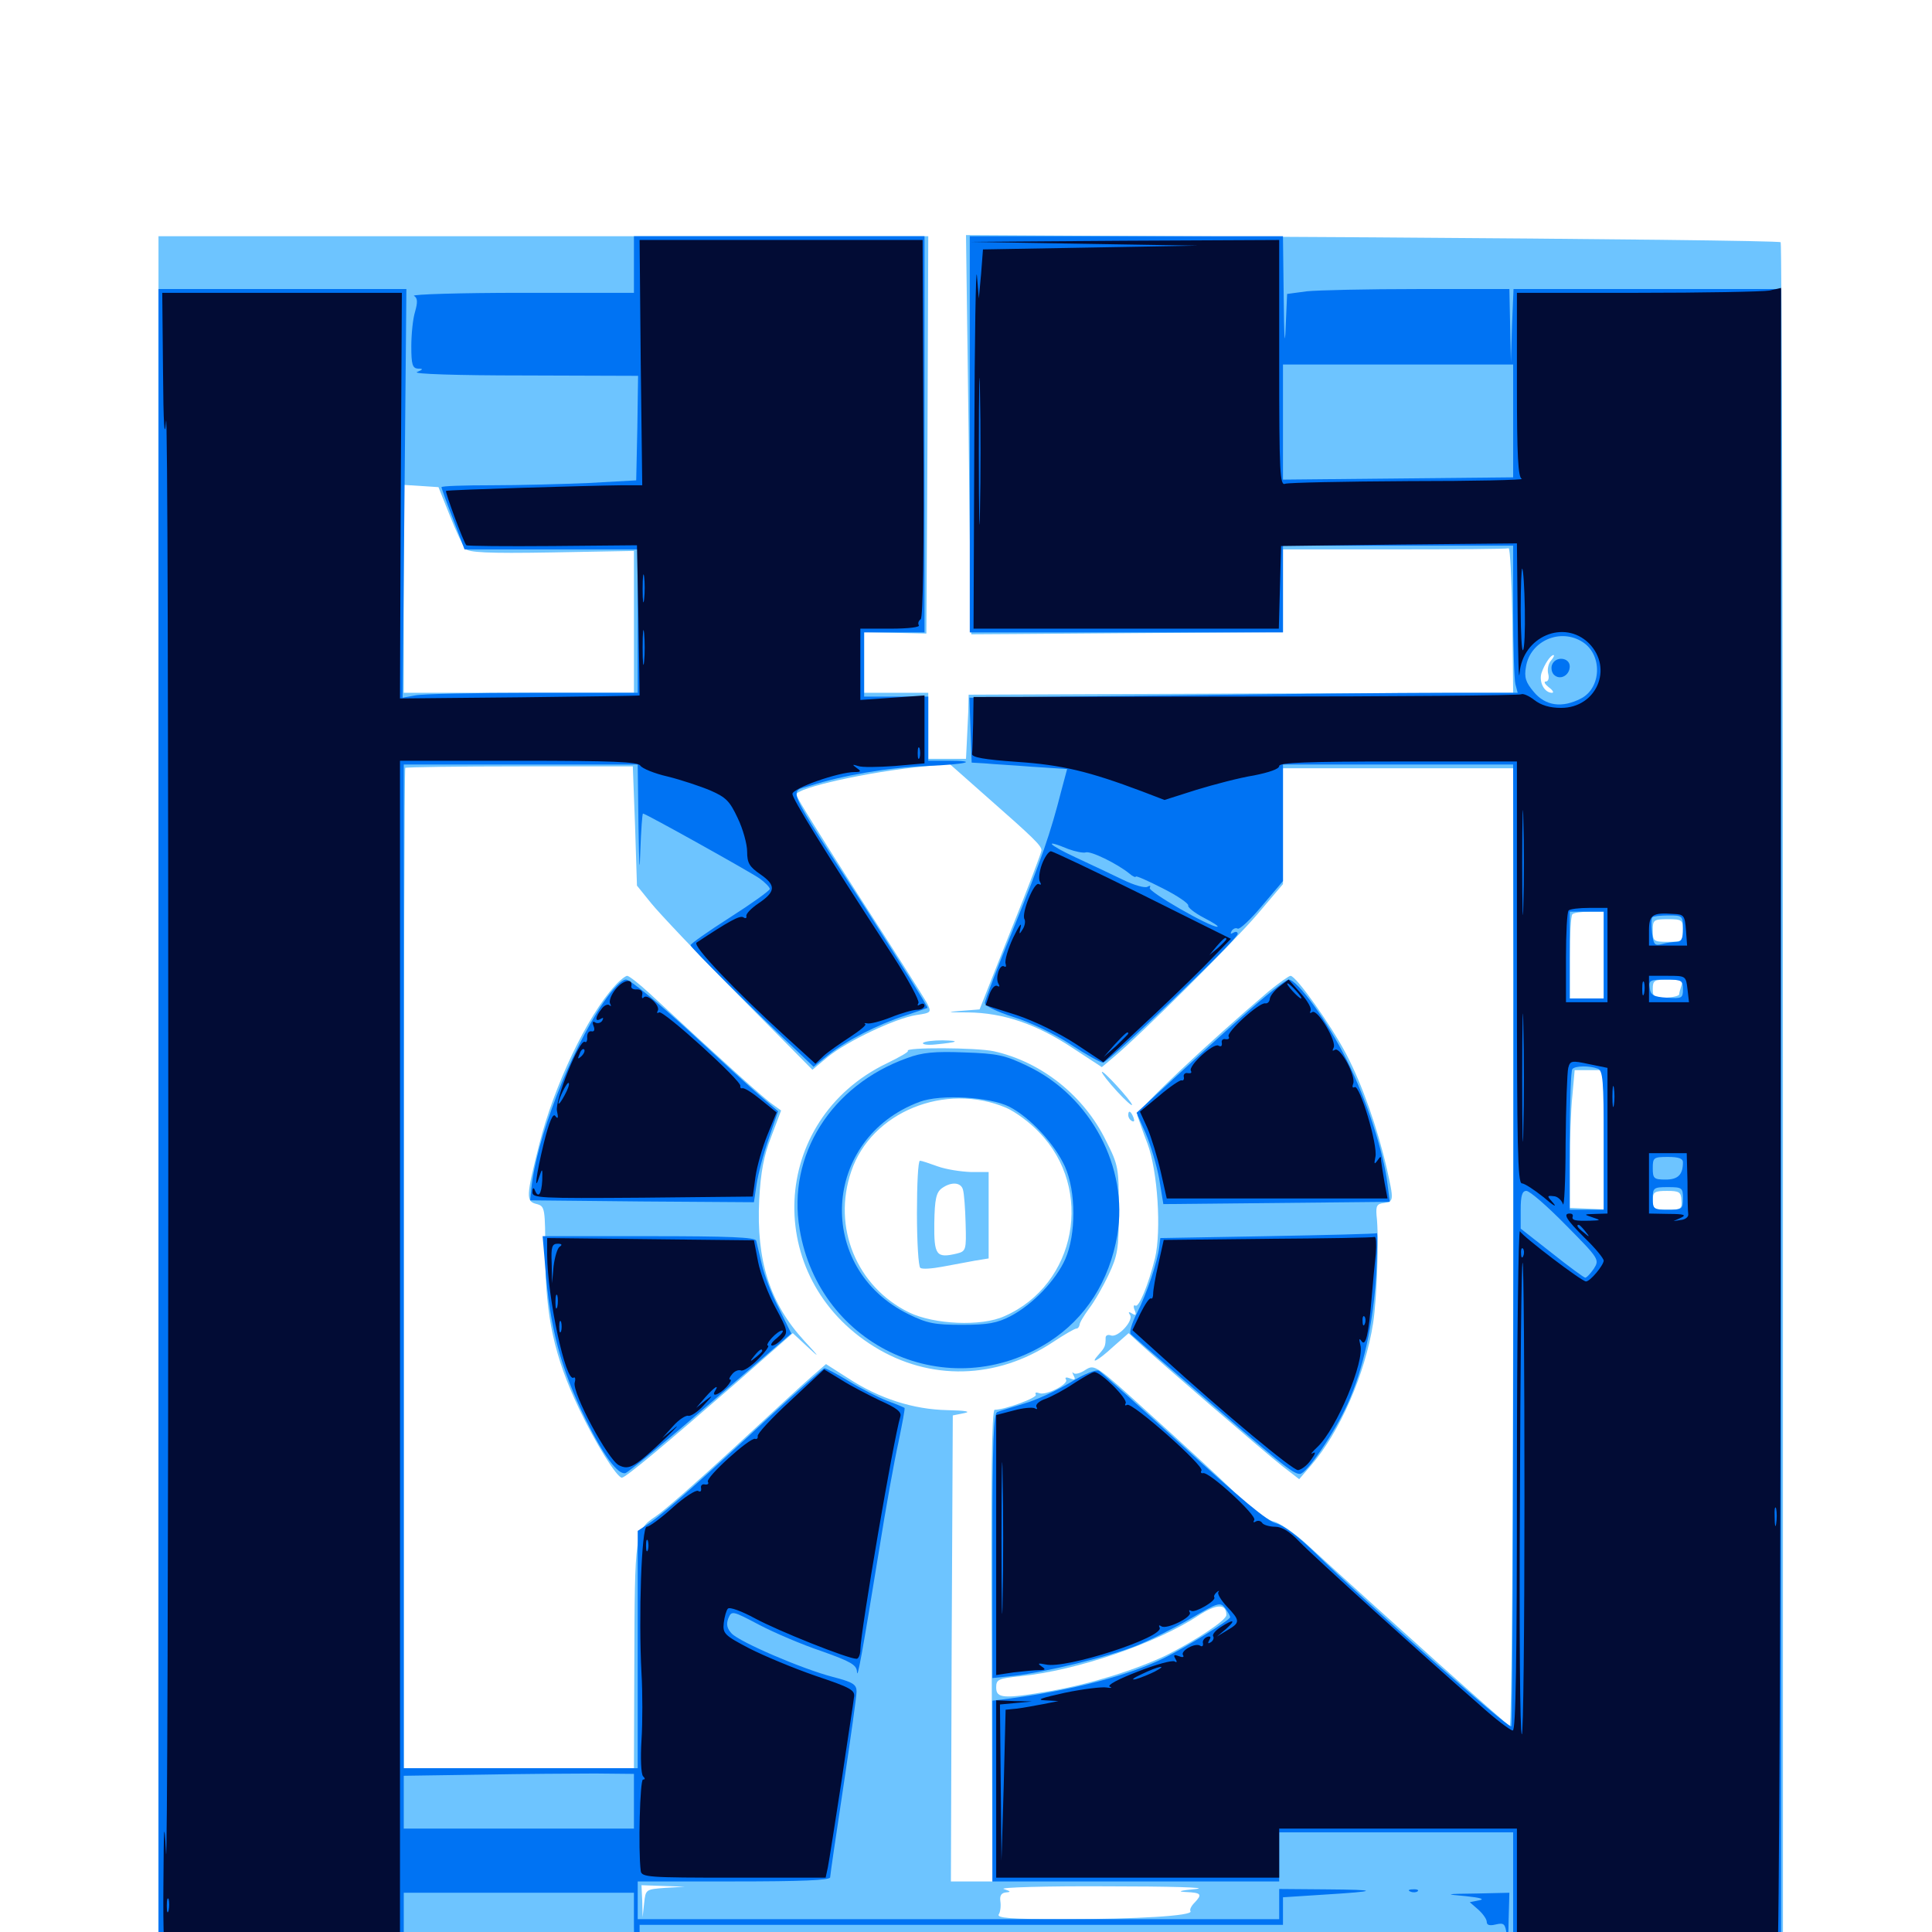<svg xmlns="http://www.w3.org/2000/svg" viewBox="0 -1000 1000 1000">
	<path fill="#6dc4ff" d="M82.031 -430.078V17.773L502.344 17.188L922.852 16.797V-428.32C922.852 -673.242 922.266 -874.023 921.68 -874.609C921.094 -875.391 825.977 -876.367 710.352 -877.148L500 -878.32L501.367 -775C501.953 -718.164 502.539 -671.68 502.734 -671.68C502.734 -671.68 539.258 -671.875 583.594 -672.266L664.062 -672.852V-694.141V-715.625H721.68C753.32 -715.625 779.883 -715.82 780.859 -716.211C781.641 -716.406 782.422 -699.609 782.812 -679.102L783.203 -641.406L642.383 -641.016L501.367 -640.43L501.172 -631.641C500.977 -626.758 500.586 -619.336 500.391 -615.039L500 -607.227H490.234H480.469V-624.414V-641.406H463.867H447.266V-657.227V-672.852L463.477 -672.461L479.492 -672.07L480.078 -774.805L480.469 -877.734H281.25H82.031ZM217.383 -802.148C218.555 -802.734 217.578 -803.125 214.844 -803.125C212.109 -803.125 211.133 -802.734 212.5 -802.148C213.672 -801.758 216.016 -801.758 217.383 -802.148ZM233.008 -765.039C237.5 -765.43 233.789 -765.82 224.609 -765.82C215.43 -765.82 211.719 -765.43 216.406 -765.039C220.898 -764.648 228.32 -764.648 233.008 -765.039ZM232.812 -733.203C235.938 -725.195 239.648 -717.383 240.82 -716.016C242.383 -714.062 251.953 -713.477 285.547 -714.062L328.125 -714.844V-678.125V-641.406H268.555H208.984V-695.312V-749.023L217.969 -748.438L226.953 -747.852ZM802.734 -658.008C801.367 -656.445 800.781 -653.32 801.367 -651.172C801.953 -649.023 801.367 -647.266 800.195 -647.266C798.828 -647.266 799.609 -645.898 801.562 -644.336C803.711 -642.773 804.492 -641.406 803.32 -641.406C799.414 -641.406 796.484 -646.875 797.852 -651.562C799.414 -656.25 802.539 -660.938 804.102 -660.938C804.688 -660.938 804.102 -659.57 802.734 -658.008ZM328.711 -572.461L329.688 -541.602L337.109 -532.422C341.211 -527.344 361.523 -505.859 382.422 -484.766L420.508 -446.289L428.711 -453.125C438.672 -461.133 463.281 -472.852 474.219 -474.609C482.227 -475.781 482.227 -475.977 479.688 -481.055C478.125 -483.789 462.305 -508.789 444.531 -536.328C426.758 -564.062 412.109 -587.5 412.109 -588.672C412.109 -592.188 449.414 -600.586 478.516 -603.32L491.406 -604.688L511.719 -586.719C534.375 -566.797 539.062 -562.305 539.062 -559.961C539.258 -559.18 532.031 -540.234 523.047 -517.969L507.031 -477.539L497.07 -476.758C489.453 -476.172 490.43 -475.977 500.977 -475.977C519.336 -475.781 536.523 -469.922 555.078 -457.617L570.312 -447.656L576.562 -452.93C590.234 -464.258 638.477 -512.305 650.977 -526.953L664.062 -542.383V-572.461V-602.344H723.633H783.203V-354.102C783.203 -207.422 782.422 -106.25 781.445 -106.641C779.883 -107.227 714.844 -165.43 677.539 -199.609C670.508 -206.25 662.109 -211.914 659.18 -212.5C655.859 -213.086 647.852 -219.336 638.867 -227.734C630.664 -235.742 611.133 -253.711 595.312 -267.969C567.188 -293.555 566.602 -293.945 561.914 -291.016C559.375 -289.258 556.641 -288.477 555.664 -289.258C554.883 -290.234 554.883 -289.648 555.664 -288.086C556.836 -285.938 556.445 -285.547 553.906 -286.523C551.953 -287.305 550.977 -287.109 551.758 -285.938C553.32 -283.594 541.406 -277.539 537.891 -278.906C536.328 -279.492 535.547 -279.297 536.133 -278.125C537.109 -276.562 520.117 -270.312 514.844 -270.312C513.281 -270.312 512.891 -233.789 513.281 -148.242L513.672 -26.172H502.93H492.188L492.578 -146.68L493.164 -267.383L499.023 -268.555C502.93 -269.336 500 -269.922 490.234 -270.117C472.852 -270.508 455.273 -275.977 438.867 -286.719L427.539 -293.945L420.117 -287.5C416.016 -283.984 398.047 -267.383 380.078 -250.781C362.109 -234.18 343.75 -217.969 339.258 -215.039C328.711 -208.008 328.516 -206.445 328.32 -138.086L328.125 -84.766H268.555H208.984V-343.164C208.984 -485.352 209.375 -602.148 209.766 -602.539C210.156 -602.93 236.914 -603.32 269.141 -603.32H327.539ZM830.078 -505.664V-483.203H821.289H812.5V-504.297C812.5 -516.016 813.086 -526.172 813.867 -526.758C814.453 -527.539 818.555 -528.125 822.656 -528.125H830.078ZM871.094 -518.359C871.094 -512.891 870.703 -512.5 863.281 -512.5C855.859 -512.5 855.469 -512.891 855.469 -518.359C855.469 -523.828 855.859 -524.219 863.281 -524.219C870.703 -524.219 871.094 -523.828 871.094 -518.359ZM870.312 -489.844C869.727 -488.086 869.141 -486.133 869.141 -485.352C869.141 -484.57 866.016 -483.789 862.305 -483.594C856.25 -483.398 855.469 -483.789 855.469 -488.086C855.469 -492.578 856.25 -492.969 863.477 -492.969C869.922 -492.969 871.289 -492.383 870.312 -489.844ZM830.078 -409.961V-374.023L821.289 -374.414L812.5 -374.805V-397.266C812.5 -409.57 813.086 -425.586 813.867 -433.008L815.039 -446.094H822.461H830.078ZM870.312 -378.711C870.703 -374.219 869.922 -373.828 863.086 -373.828C856.25 -373.828 855.469 -374.414 855.469 -378.711C855.469 -383.008 856.25 -383.594 862.891 -383.594C869.141 -383.594 870.117 -383.008 870.312 -378.711ZM634.766 -164.062C634.766 -161.328 618.945 -150.977 603.906 -143.359C588.086 -135.742 564.258 -128.32 544.141 -124.805C519.336 -120.508 515.625 -120.898 515.625 -126.562C515.625 -130.664 516.602 -131.25 528.32 -132.422C557.422 -135.352 598.438 -149.414 620.117 -163.672C629.688 -169.922 634.766 -170.117 634.766 -164.062ZM344.336 -22.852C334.18 -22.07 334.18 -22.07 333.398 -14.844L332.617 -7.617L332.422 -16.016L332.031 -24.219L343.359 -23.828L354.492 -23.438ZM619.141 -22.266C610.742 -21.484 608.984 -20.898 613.867 -20.703C621.875 -20.312 622.461 -19.531 618.164 -15.039C616.602 -13.477 615.625 -11.523 616.211 -10.742C617.578 -8.398 589.062 -6.641 550.195 -6.641C522.852 -6.641 515.625 -7.227 516.992 -9.18C517.773 -10.352 518.164 -13.477 517.773 -16.016C517.383 -18.945 518.359 -20.312 520.898 -20.508C523.438 -20.703 523.047 -21.094 519.531 -22.266C516.797 -23.047 541.016 -23.828 573.242 -23.633C605.469 -23.633 626.172 -23.047 619.141 -22.266ZM318.164 -489.648C303.906 -474.023 286.719 -438.086 279.102 -407.617C272.266 -380.469 272.07 -378.125 277.93 -376.758C282.031 -375.586 282.227 -374.805 282.227 -349.805C282.422 -318.555 286.914 -297.852 299.609 -271.094C308.203 -252.93 319.336 -235.156 321.875 -235.156C323.828 -235.156 344.336 -252.344 381.641 -284.766L410.352 -309.961L418.555 -302.344C424.609 -296.68 424.023 -297.656 416.406 -305.859C398.438 -325.391 391.406 -347.461 392.969 -379.102C393.75 -393.359 395.312 -401.758 399.219 -411.719L404.297 -425.195L400 -428.32C396.094 -430.859 374.609 -450.195 336.523 -485.547C331.055 -490.625 325.586 -494.922 324.609 -494.922C323.828 -494.922 320.703 -492.578 318.164 -489.648ZM656.445 -486.719C625.586 -460.547 588.086 -425.195 588.672 -422.656C589.258 -421.094 591.406 -414.453 593.945 -408.008C599.219 -393.945 601.172 -363.086 597.852 -348.828C594.336 -334.766 589.453 -323.047 587.695 -324.219C586.719 -324.805 586.523 -323.633 587.305 -321.875C588.281 -319.336 587.891 -318.945 585.938 -320.117C584.18 -321.289 583.789 -320.898 584.961 -319.336C586.719 -316.211 578.516 -307.422 575 -308.789C573.438 -309.375 572.266 -308.789 572.266 -307.617C572.266 -303.32 571.875 -302.539 568.945 -299.219C563.477 -293.164 568.164 -295.508 576.172 -302.93L584.18 -309.961L589.453 -305.078C599.219 -296.094 655.078 -247.852 663.867 -241.016L672.461 -234.375L678.516 -241.406C693.555 -258.789 706.641 -288.867 710.742 -315.234C712.695 -327.93 713.867 -359.766 712.5 -370.898C712.109 -375.781 712.695 -376.953 716.406 -377.344C721.484 -378.125 721.484 -378.711 717.773 -395.312C712.891 -416.406 705.078 -438.477 697.07 -453.906C689.258 -468.945 670.898 -494.922 667.969 -494.922C667.188 -494.922 661.914 -491.211 656.445 -486.719ZM477.734 -460.156C478.32 -460.938 482.812 -461.523 487.891 -461.523C497.461 -461.328 496.094 -460.547 483.984 -459.375C480.078 -458.984 477.344 -459.375 477.734 -460.156ZM469.922 -456.055C470.312 -455.469 465.43 -452.734 458.984 -449.609C398.242 -420.312 394.531 -338.672 452.539 -302.93C481.25 -285.156 515.82 -285.938 544.922 -305.273C550.781 -309.18 556.25 -312.305 557.031 -312.305C558.008 -312.305 558.594 -313.281 558.789 -314.258C558.789 -315.43 561.133 -319.141 563.672 -322.656C566.406 -326.172 570.898 -333.984 573.828 -340.234C578.516 -350.195 579.102 -353.516 579.102 -373.828C579.102 -395.508 578.906 -396.875 572.461 -409.57C561.133 -432.812 539.062 -450.391 514.453 -455.859C505.664 -457.812 467.969 -458.008 469.922 -456.055ZM520.898 -426.562C525.391 -424.609 533.203 -418.945 537.891 -413.867C566.406 -384.57 557.227 -335.156 519.922 -318.75C508.008 -313.281 483.398 -314.453 470.508 -320.703C443.359 -333.984 430.664 -364.844 440.625 -393.75C450.977 -424.414 489.258 -440.039 520.898 -426.562ZM474.609 -372.07C474.609 -357.031 475.391 -344.336 476.367 -343.75C477.344 -342.969 482.422 -343.359 487.695 -344.336C492.773 -345.312 500.391 -346.68 504.492 -347.461L511.719 -348.633V-370.898V-393.359H502.539C497.266 -393.555 489.648 -394.727 485.352 -396.289C481.055 -397.852 476.953 -399.219 476.172 -399.219C475.195 -399.219 474.609 -386.914 474.609 -372.07ZM498.438 -384.18C499.023 -382.227 499.609 -374.414 499.805 -366.602C500.195 -353.125 500 -352.344 495.312 -351.172C484.57 -348.633 483.398 -350.195 483.594 -366.992C483.789 -379.297 484.57 -382.812 487.5 -384.961C492.383 -388.477 497.461 -388.086 498.438 -384.18ZM570.312 -445.117C570.312 -444.336 573.828 -439.844 578.125 -435.156C582.422 -430.469 585.938 -427.344 585.938 -428.125C585.742 -430.078 570.312 -446.875 570.312 -445.117ZM583.984 -422.852C583.984 -421.68 584.766 -420.312 585.938 -419.727C587.109 -419.141 587.305 -419.922 586.719 -421.484C585.352 -425 583.984 -425.586 583.984 -422.852Z"/>
	<path fill="#0073f3" d="M328.125 -863.086V-848.438H270.117C238.086 -848.438 213.086 -847.656 214.258 -846.875C216.211 -845.703 216.211 -843.555 214.844 -838.672C213.672 -834.961 212.891 -826.758 212.891 -820.703C212.891 -811.328 213.477 -809.375 216.406 -809.18C219.141 -809.18 219.141 -808.789 215.82 -807.422C213.477 -806.445 236.328 -805.664 271.094 -805.664L330.273 -805.469L329.883 -778.32L329.297 -751.367L304.688 -750C291.211 -749.414 268.555 -748.828 254.492 -748.828C240.234 -748.828 228.516 -748.438 228.516 -747.852C228.516 -747.266 231.25 -739.648 234.57 -731.25L240.43 -715.625H285.352H330.078V-678.516V-641.406H275.586C245.703 -641.406 218.359 -640.82 214.844 -640.039L208.398 -638.867L209.375 -744.531L210.352 -850.391H146.094H82.031V-416.797V16.797H145.508H208.984V-1.758V-20.312H268.555H328.125V-2.734C328.125 7.031 328.711 14.844 329.688 14.844C330.469 14.844 331.055 10.742 331.055 5.664V-3.711H497.656H664.062V-10.938V-17.969L685.156 -19.336C713.867 -21.094 714.258 -21.875 686.133 -22.07L662.109 -22.266V-14.453V-6.641H496.094H330.078V-16.406V-26.172H379.883C414.844 -26.172 429.688 -26.758 429.688 -28.32C429.688 -29.492 432.812 -50.586 436.523 -75.195C440.234 -100 443.359 -122.07 443.359 -124.414C443.359 -128.125 441.602 -129.297 431.055 -132.031C415.234 -136.133 383.008 -150 378.711 -154.492C376.367 -157.031 375.781 -159.18 376.953 -162.305C378.711 -166.406 378.906 -166.406 392.969 -158.984C400.781 -154.883 415.43 -148.633 425.391 -145.312C440.234 -140.039 443.359 -138.281 443.555 -134.766C443.75 -130.078 446.094 -142.969 455.078 -198.047C458.398 -218.945 462.891 -243.945 465.039 -253.516C466.992 -263.086 468.555 -271.094 468.164 -271.289C467.969 -271.484 463.867 -273.242 458.984 -275C454.102 -276.953 445.312 -281.445 439.258 -285.156C433.203 -288.867 427.539 -291.797 426.758 -291.797C426.172 -291.797 413.477 -280.664 398.633 -266.992C365.234 -235.938 344.727 -217.578 336.523 -211.914L330.078 -207.617V-146.094V-84.766H269.531H208.984V-344.531V-604.297H269.531H330.078L330.469 -572.656C330.859 -550.391 331.055 -546.68 331.445 -559.961C331.836 -570.312 332.422 -578.906 332.812 -578.906C334.18 -578.906 388.086 -548.828 393.164 -545.312C396.094 -543.164 398.438 -540.82 398.438 -539.844C398.438 -539.062 389.258 -532.422 377.93 -525.195C366.602 -517.969 357.422 -511.523 357.422 -510.742C357.422 -509.57 392.188 -475 412.305 -456.25L421.094 -447.852L428.906 -454.102C438.281 -461.523 454.297 -469.727 468.75 -474.414C474.609 -476.367 479.688 -478.125 480.078 -478.32C480.469 -478.711 466.016 -501.562 448.242 -529.492C405.273 -595.898 408.203 -589.648 419.531 -593.359C436.133 -598.633 459.57 -602.734 479.297 -603.516C500 -604.297 507.617 -606.25 490.625 -606.25H480.469V-622.852V-639.453H463.867H447.266V-656.055V-672.656H462.891H478.516V-775.195V-877.734H403.32H328.125ZM328.125 -67.773V-53.516H268.555H208.984V-67.188V-80.859L248.633 -81.445C270.312 -81.836 297.07 -82.031 308.008 -82.031L328.125 -81.836ZM501.953 -775.195V-672.656H583.008H664.062V-695.117V-717.578H723.633H783.203V-683.984C783.203 -665.43 783.789 -648.242 784.375 -645.898L785.547 -641.406H747.852C726.953 -641.406 663.086 -640.82 605.859 -640.039L501.758 -638.867L502.344 -622.07L502.93 -605.273L509.766 -604.883C513.477 -604.492 524.609 -603.906 534.375 -603.125L552.344 -601.953L549.414 -591.016C543.75 -568.75 539.062 -555.078 524.609 -519.531C516.406 -499.609 509.766 -482.227 509.766 -480.859C509.766 -479.297 516.016 -476.367 524.414 -473.633C532.812 -471.094 545.508 -465.039 553.906 -459.57C561.914 -454.297 569.531 -450 570.898 -450C573.828 -450 640.625 -513.867 640.625 -516.602C640.625 -517.773 639.648 -517.969 638.281 -517.188C636.914 -516.406 636.719 -516.602 637.5 -518.164C638.281 -519.336 639.648 -519.922 640.625 -519.336C641.602 -518.75 647.266 -524.023 653.125 -531.055L664.062 -543.945V-574.219V-604.297H723.633H783.203L783.398 -493.555C783.398 -277.539 783.008 -107.422 782.227 -106.445C780.859 -105.078 708.008 -169.531 680.469 -196.484C671.875 -204.883 664.258 -210.547 660.547 -211.523C656.445 -212.305 641.406 -224.805 612.891 -250.977C590.039 -271.875 570.117 -289.648 568.945 -290.43C567.578 -291.406 561.133 -288.867 553.906 -284.375C547.07 -280.273 536.133 -275.195 529.883 -273.438C523.633 -271.484 517.383 -269.727 516.211 -269.141C514.258 -268.555 513.672 -253.125 513.672 -200V-131.445L525 -132.617C541.602 -134.57 574.219 -142.578 588.281 -148.242C595.117 -150.977 607.617 -157.227 616.016 -162.109C630.664 -170.703 631.641 -170.898 634.18 -167.578C635.547 -165.625 636.719 -163.672 636.719 -162.891C636.719 -161.523 613.672 -147.266 602.539 -141.797C584.375 -132.812 555.273 -125.195 523.047 -120.898L513.672 -119.727V-72.852V-26.172H587.891H662.109V-38.867V-51.562H722.656H783.203V-17.383V16.797H852.539H921.875V-416.797V-850.391H852.539H783.398L782.617 -831.445L782.031 -812.305L781.641 -831.445L781.25 -850.391H733.984C707.812 -850.391 682.031 -849.805 676.367 -849.219L666.211 -847.852L665.43 -830.078C665.039 -819.531 664.648 -825.586 664.453 -845.117L664.062 -877.734H583.008H501.953ZM783.203 -782.031V-752.93L723.633 -752.344L664.062 -751.758V-781.641V-811.328H723.633H783.203ZM819.336 -667.578C829.492 -660.938 828.906 -643.945 818.359 -638.477C808.594 -633.398 800 -634.57 793.945 -641.797C789.648 -646.875 788.867 -649.414 789.844 -654.883C791.992 -668.359 807.812 -675.195 819.336 -667.578ZM552.93 -560.547C556.641 -559.18 560.742 -558.398 561.914 -558.789C564.453 -559.766 578.32 -552.93 584.57 -547.852C586.328 -546.289 587.891 -545.703 587.891 -546.289C587.891 -546.875 594.141 -544.141 601.758 -540.234C609.57 -536.328 615.43 -532.227 615.039 -531.25C614.648 -530.469 618.164 -527.539 623.047 -525C627.93 -522.461 631.055 -520.508 630.078 -520.312C626.172 -520.117 593.945 -538.672 595.117 -540.43C595.703 -541.602 595.312 -541.797 593.945 -541.016C592.578 -540.234 587.109 -541.797 581.445 -544.531C575.781 -547.266 564.648 -552.539 556.641 -556.25C542.383 -562.891 539.844 -566.016 552.93 -560.547ZM830.078 -505.664V-483.203H821.289H812.5V-505.664V-528.125H821.289H830.078ZM871.094 -519.336C871.094 -514.062 870.312 -512.5 867.773 -512.5C865.82 -512.5 862.305 -511.914 860.156 -511.328C856.445 -510.352 855.859 -511.133 855.078 -517.188C854.688 -521.094 854.688 -524.805 855.273 -525.195C855.664 -525.781 859.57 -526.172 863.672 -526.172C870.898 -526.172 871.094 -525.977 871.094 -519.336ZM871.094 -487.891C871.094 -483.398 870.508 -483.008 862.891 -483.594C855.859 -483.984 854.297 -484.961 853.906 -488.672C853.32 -492.578 854.102 -492.969 862.109 -492.969C870.508 -492.969 871.094 -492.578 871.094 -487.891ZM826.953 -446.875C829.688 -445.898 830.078 -440.625 830.078 -409.766V-373.828H821.289H812.5V-409.57C812.5 -429.297 813.086 -446.094 813.867 -446.68C815.43 -448.438 822.852 -448.438 826.953 -446.875ZM871.094 -398.438C871.094 -391.992 868.555 -389.453 862.109 -389.453C856.055 -389.453 855.469 -390.039 855.469 -395.312C855.469 -400.781 855.859 -401.172 863.281 -401.172C868.75 -401.172 871.094 -400.391 871.094 -398.438ZM871.094 -379.688C871.094 -374.219 870.703 -373.828 863.281 -373.828C855.859 -373.828 855.469 -374.219 855.469 -379.688C855.469 -385.156 855.859 -385.547 863.281 -385.547C870.703 -385.547 871.094 -385.156 871.094 -379.688ZM810.547 -365.82C827.734 -348.438 827.93 -348.047 825 -343.359C823.242 -340.82 821.289 -338.672 820.508 -338.672C819.922 -338.672 812.109 -344.336 803.32 -351.367L787.109 -364.062V-373.828C787.109 -381.25 787.891 -383.594 790.039 -383.594C791.797 -383.594 800.977 -375.586 810.547 -365.82ZM803.32 -655.859C802.734 -654.297 803.125 -651.953 804.297 -650.781C807.422 -647.656 812.5 -650.391 812.5 -655.078C812.5 -659.766 805.078 -660.547 803.32 -655.859ZM312.305 -481.055C295.117 -455.664 277.539 -410.352 275 -384.57L274.414 -378.711L332.227 -378.125L390.234 -377.734L391.602 -386.914C392.383 -392.188 395.117 -402.734 397.852 -410.547L402.734 -424.805L394.336 -432.031C389.648 -435.938 372.852 -451.367 356.836 -466.211C340.82 -480.859 326.172 -492.969 324.023 -492.969C321.875 -492.969 317.383 -488.477 312.305 -481.055ZM643.359 -474.219C631.641 -463.867 614.648 -448.242 605.273 -439.648L588.281 -424.023L592.969 -413.477C595.508 -407.617 598.633 -397.07 600 -389.844L602.148 -376.758L660.742 -377.344L719.336 -377.93L718.164 -387.109C716.211 -403.516 707.227 -431.055 697.266 -450.977C687.305 -471.094 671.484 -492.969 666.992 -492.969C665.625 -492.969 654.883 -484.57 643.359 -474.219ZM469.531 -452.344C430.273 -438.281 407.422 -402.148 413.867 -363.867C424.023 -302.539 491.211 -272.266 542.969 -305.469C561.914 -317.578 574.219 -336.914 578.32 -360.742C584.18 -395.703 564.648 -432.617 531.836 -448.242C520.117 -453.906 516.211 -454.688 499.023 -455.273C483.789 -455.859 477.344 -455.273 469.531 -452.344ZM522.461 -427.148C533.398 -421.484 545.898 -407.812 551.172 -396.289C557.031 -383.203 557.031 -361.133 551.367 -348.242C546.484 -337.305 534.57 -324.805 523.047 -318.75C516.211 -315.234 511.523 -314.258 498.047 -314.258C483.789 -314.258 479.883 -315.039 470.312 -319.727C421.68 -343.555 425.195 -410.742 475.977 -429.688C486.914 -433.789 512.5 -432.227 522.461 -427.148ZM656.25 -360.156L600.586 -359.18L600 -354.297C599.023 -346.68 593.75 -330.859 588.477 -320.312C585.742 -315.039 584.375 -310.156 585.352 -309.375C586.133 -308.594 597.852 -298.438 611.328 -286.914C663.477 -241.797 669.141 -237.109 672.852 -237.109C676.172 -237.109 690.625 -258.203 697.461 -273.242C705.664 -291.406 710.742 -314.648 712.305 -340.234C712.891 -352.148 713.086 -361.914 712.695 -361.719C712.305 -361.328 686.914 -360.742 656.25 -360.156ZM282.227 -344.141C284.57 -312.695 290.43 -291.211 303.125 -265.43C312.305 -246.68 319.727 -236.719 323.633 -237.5C325.195 -237.891 345.117 -254.297 367.969 -274.023L409.57 -309.766L403.125 -322.852C399.414 -329.883 395.508 -340.234 394.336 -345.508C392.969 -350.977 391.797 -356.445 391.406 -357.812C390.82 -359.57 378.125 -360.156 335.742 -360.156H280.859ZM730.078 -20.898C728.516 -21.484 729.102 -22.07 731.25 -22.07C733.398 -22.266 734.57 -21.68 733.789 -21.094C733.203 -20.508 731.445 -20.312 730.078 -20.898ZM758.789 -18.555C766.211 -17.773 768.75 -16.992 765.625 -16.406L760.742 -15.43L765.234 -11.523C767.578 -9.375 769.531 -6.641 769.531 -5.273C769.531 -3.516 771.094 -3.125 774.219 -3.906C778.516 -4.883 779.102 -4.297 779.883 1.562C780.273 5.078 780.859 1.562 780.859 -6.25L781.25 -20.312L764.258 -19.922C747.656 -19.727 747.461 -19.531 758.789 -18.555ZM776.758 -17.188C777.539 -17.773 776.367 -18.359 774.219 -18.164C772.07 -18.164 771.484 -17.578 773.047 -16.992C774.414 -16.406 776.172 -16.602 776.758 -17.188ZM664.648 14.258C661.523 13.867 663.672 13.477 668.945 13.477C674.414 13.477 676.758 13.867 674.414 14.258C671.875 14.648 667.578 14.648 664.648 14.258Z"/>
	<path fill="#020c35" d="M331.641 -812.305L332.422 -748.828H321.875C304.492 -748.633 231.445 -746.484 230.859 -745.898C230.273 -745.508 240.039 -718.945 241.406 -717.773C241.797 -717.383 261.719 -717.188 285.938 -717.383L329.688 -717.773L330.469 -679.102C330.859 -657.812 331.055 -640.234 331.055 -640.039C331.055 -639.844 303.125 -639.453 268.945 -639.062L207.031 -638.477L207.422 -743.555L208.008 -848.438H146.094H83.984L84.375 -808.008C84.57 -779.883 85.156 -771.875 85.938 -782.031C86.719 -790.039 87.109 -621.875 87.109 -408.008C87.109 -194.336 86.523 -29.102 85.938 -40.82C84.961 -58.984 84.766 -56.055 84.57 -23.242C84.375 -1.172 84.961 13.672 85.938 10.938C87.5 6.25 87.5 6.25 87.695 10.352L87.891 14.844H147.461C193.75 14.844 207.031 14.258 207.031 12.305V-298.242V-606.25H268.359C317.188 -606.25 330.273 -605.664 331.445 -603.711C332.227 -602.344 338.672 -599.609 345.703 -598.047C352.734 -596.289 362.695 -592.969 367.773 -590.82C375.781 -587.305 377.734 -585.352 381.836 -576.562C384.57 -570.898 386.719 -563.086 386.719 -559.18C386.719 -553.32 387.891 -551.367 393.555 -547.461C401.758 -541.797 401.562 -538.477 392.578 -532.422C388.867 -529.883 385.938 -526.953 386.328 -525.781C386.523 -524.805 385.938 -524.414 384.766 -525.195C383.008 -526.367 377.344 -523.242 360.547 -512.109C358.203 -510.547 380.469 -487.305 406.836 -463.281L422.07 -449.414L426.367 -453.516C428.711 -455.664 434.961 -459.961 440.039 -463.281C445.117 -466.602 448.633 -469.531 447.852 -469.922C447.07 -470.508 447.461 -470.508 448.828 -470.312C450.195 -469.922 455.664 -471.289 461.133 -473.438C466.406 -475.586 472.656 -477.344 474.609 -477.344C476.758 -477.344 478.516 -478.32 478.516 -479.492C478.516 -480.469 477.539 -480.859 476.172 -480.078C475 -479.297 474.609 -479.492 475.391 -480.859C475.977 -482.031 470.117 -492.969 462.305 -505.078C425.391 -561.719 410.156 -586.523 410.156 -589.062C410.156 -591.992 433.984 -600.391 442.383 -600.391C445.703 -600.391 445.898 -600.781 443.359 -602.539C441.016 -604.297 441.016 -604.492 444.141 -603.516C446.094 -602.734 454.688 -602.93 463.086 -603.516L478.516 -604.883V-622.461V-640.039L461.914 -638.867L445.312 -637.695V-656.055V-674.609H461.133C470.312 -674.609 476.367 -675.391 475.586 -676.367C475 -677.344 475.391 -678.711 476.562 -679.492C477.734 -680.273 478.32 -714.453 477.93 -778.32L477.539 -875.781H404.297H331.055ZM439.258 -872.852C439.648 -873.438 415.625 -873.828 385.742 -873.828C355.859 -873.828 331.836 -873.242 332.422 -872.656C333.789 -871.484 437.891 -871.68 439.258 -872.852ZM333.398 -689.844C333.008 -686.328 332.617 -688.672 332.617 -695.117C332.617 -701.562 333.008 -704.492 333.398 -701.562C333.789 -698.633 333.789 -693.359 333.398 -689.844ZM333.398 -657.617C333.008 -653.516 332.617 -656.836 332.617 -664.844C332.617 -672.852 333.008 -676.172 333.398 -672.266C333.789 -668.164 333.789 -661.523 333.398 -657.617ZM475.977 -607.812C475.391 -606.445 475 -607.422 475 -610.156C475 -612.891 475.391 -613.867 475.977 -612.695C476.367 -611.328 476.367 -608.984 475.977 -607.812ZM87.305 -11.133C86.719 -9.18 86.328 -10.352 86.328 -13.477C86.328 -16.797 86.719 -18.164 87.305 -16.992C87.695 -15.625 87.695 -12.891 87.305 -11.133ZM560.547 -873.828L620.117 -872.852L564.453 -871.875L508.789 -870.898L507.812 -858.203L506.641 -845.508L505.664 -857.227C505.078 -863.672 504.492 -825.195 504.297 -771.875L503.906 -674.609H583.008H661.914L662.5 -696.094L663.086 -717.383L724.219 -718.164L785.156 -718.75L785.547 -680.664C785.742 -659.57 786.133 -646.484 786.523 -651.562C788.086 -670.508 809.57 -679.688 822.461 -666.992C835.156 -654.102 826.367 -633.594 808.008 -633.594C802.148 -633.594 797.656 -634.961 794.141 -637.695C791.406 -639.844 788.281 -641.211 787.305 -640.625C786.328 -640.039 722.266 -639.453 644.727 -639.453L503.906 -639.258L503.711 -625.781C503.516 -618.164 503.32 -610.938 503.125 -609.766C502.93 -608.008 509.57 -606.836 526.367 -605.664C549.609 -604.102 563.477 -600.781 591.016 -590.43L602.734 -585.938L619.336 -591.211C628.32 -593.945 641.602 -597.461 649.023 -598.633C656.836 -600.195 662.109 -601.953 662.109 -603.516C662.109 -605.273 676.367 -605.859 723.633 -605.859H785.156V-496.68C785.156 -407.617 785.547 -387.5 787.695 -387.5C789.062 -387.5 794.141 -384.18 799.023 -380.273C803.711 -376.172 806.055 -374.805 804.102 -377.148C800.586 -381.055 800.586 -381.25 804.102 -380.859C806.055 -380.859 808.203 -378.906 808.984 -376.758C809.57 -374.609 810.352 -388.672 810.352 -408.008C810.547 -427.344 811.133 -444.922 811.719 -447.266C812.695 -450.977 813.477 -451.172 822.461 -449.219L832.031 -447.266V-409.57V-371.875L825.781 -371.68C819.727 -371.484 819.531 -371.484 824.219 -369.922C828.906 -368.359 828.711 -368.359 822.852 -368.164C815.234 -367.969 813.281 -368.359 814.062 -370.508C814.258 -371.289 813.672 -371.875 812.5 -371.875C808.789 -371.875 810.742 -368.75 820.312 -359.18C825.781 -353.906 830.078 -348.633 830.078 -347.461C829.883 -344.922 823.047 -336.719 820.898 -336.719C818.75 -336.719 788.672 -359.57 786.719 -362.695C785.938 -364.062 785.156 -306.445 785.156 -234.766C785.156 -140.039 784.57 -104.297 783.008 -104.297C781.836 -104.297 774.023 -110.156 765.82 -117.578C735.547 -143.945 680.469 -193.945 672.852 -201.758C667.578 -207.227 663.672 -209.766 659.961 -209.766C657.031 -209.766 653.906 -210.742 653.32 -211.719C652.539 -212.891 651.172 -213.086 650 -212.5C648.828 -211.719 648.438 -212.109 649.219 -213.281C650.586 -215.625 625.781 -238.477 622.656 -237.5C621.68 -237.305 621.289 -237.891 621.875 -238.867C623.438 -241.211 585.938 -274.414 583.398 -272.852C582.422 -272.266 582.031 -272.656 582.617 -273.633C583.984 -275.781 569.922 -289.844 566.406 -289.844C565.43 -289.844 560.742 -287.109 555.859 -283.984C550.977 -280.664 544.336 -277.148 541.211 -275.977C537.695 -274.805 535.742 -272.852 536.523 -271.68C537.109 -270.703 536.719 -270.312 535.547 -271.094C534.375 -271.68 529.492 -271.289 524.609 -269.922L515.625 -267.578V-200.391V-133.008L524.609 -134.375C529.688 -134.961 535.547 -135.547 537.891 -135.547C541.211 -135.547 541.406 -135.938 539.062 -137.5C536.914 -139.062 537.305 -139.258 541.211 -138.477C551.562 -135.938 603.125 -152.734 600.195 -157.617C599.609 -158.789 600 -158.984 601.172 -158.203C603.906 -156.445 617.383 -163.086 615.82 -165.43C615.234 -166.602 615.43 -166.797 616.602 -166.211C618.555 -165.039 629.688 -171.484 628.516 -173.242C628.125 -173.828 628.711 -175 629.883 -175.977C630.859 -176.758 631.25 -176.758 630.664 -175.977C629.883 -175.195 632.031 -171.68 634.961 -168.555C641.992 -161.133 641.992 -160.156 635.352 -156.25L629.883 -152.93L634.57 -156.836C640.039 -161.719 638.477 -162.109 631.836 -157.812C629.102 -156.055 627.344 -153.906 627.93 -153.125C628.516 -152.148 627.93 -150.781 626.758 -150C625.195 -149.023 625 -149.414 625.977 -151.172C626.953 -152.734 626.562 -153.32 624.805 -152.734C623.242 -152.148 622.266 -150.586 622.656 -149.414C622.852 -148.047 622.266 -147.461 621.094 -148.242C618.555 -149.805 610.938 -145.508 612.305 -143.359C613.086 -142.188 612.109 -141.992 610.156 -142.773C607.617 -143.75 607.227 -143.359 608.398 -141.406C609.375 -139.844 609.18 -139.258 608.008 -140.039C606.836 -140.82 598.242 -138.477 588.867 -134.766C578.711 -130.859 572.852 -127.734 574.414 -126.953C575.977 -126.367 575.195 -126.172 572.656 -126.562C570.312 -126.953 560.547 -125.781 551.172 -123.828C538.867 -121.094 535.938 -120.117 541.016 -119.922L547.852 -119.531L540.039 -117.969C535.742 -117.188 529.688 -116.016 526.367 -115.625L520.508 -115.039L519.531 -75.977L518.359 -36.914L517.969 -77.344L517.578 -117.773L525.977 -118.555L534.18 -119.336L525 -119.531L515.625 -119.922V-74.023V-28.125H588.867H662.109V-40.82V-53.516H723.633H785.156V-19.336V14.844H851.562C913.477 14.844 917.969 14.648 918.164 11.328C918.164 8.594 918.555 8.594 919.922 11.914C920.898 14.062 921.68 -174.023 921.68 -417.578L921.875 -850.977L915.82 -849.609C912.5 -849.023 881.641 -848.438 847.461 -848.438H785.156V-800.781C785.156 -764.453 785.742 -752.734 787.695 -752.148C788.867 -751.562 762.695 -750.977 729.102 -750.977C695.703 -750.781 666.992 -750.195 665.234 -749.609C662.5 -748.438 662.109 -754.883 662.109 -812.109V-875.781L581.641 -875.391L500.977 -874.805ZM815.039 -845.117C817.383 -845.508 815.039 -845.898 809.57 -845.898C804.297 -845.898 802.148 -845.508 805.273 -845.117C808.203 -844.727 812.5 -844.727 815.039 -845.117ZM835.547 -845.117C838.477 -845.508 835.938 -845.898 830.078 -845.898C824.219 -845.898 821.68 -845.508 824.805 -845.117C827.734 -844.727 832.422 -844.727 835.547 -845.117ZM507.227 -735.742C507.031 -718.75 506.641 -732.617 506.641 -766.406C506.641 -800.195 507.031 -814.062 507.227 -797.266C507.617 -780.273 507.617 -752.539 507.227 -735.742ZM789.258 -684.766C789.453 -673.633 789.062 -664.062 788.281 -663.477C787.695 -662.695 787.109 -672.266 787.109 -684.375C787.109 -696.484 787.5 -706.055 787.891 -705.664C788.477 -705.078 789.062 -695.703 789.258 -684.766ZM727.93 -636.133C732.031 -636.523 729.297 -636.914 721.68 -636.914C714.258 -636.914 710.938 -636.523 714.258 -636.133C717.773 -635.742 724.023 -635.742 727.93 -636.133ZM788.477 -531.641C788.281 -519.531 787.891 -529.297 787.891 -553.516C787.891 -577.734 788.281 -587.5 788.477 -575.586C788.867 -563.477 788.867 -543.555 788.477 -531.641ZM832.031 -505.664V-481.25H821.289H810.547V-504.297C810.547 -516.992 811.133 -528.125 811.914 -528.711C812.5 -529.492 817.383 -530.078 822.656 -530.078H832.031ZM872.656 -518.555L873.242 -510.547H863.477H853.516V-518.164C853.516 -526.562 855.273 -527.734 866.211 -526.953C871.68 -526.758 872.07 -525.977 872.656 -518.555ZM788.477 -415.43C788.281 -400.586 787.891 -412.695 787.891 -442.188C787.891 -471.68 788.281 -483.789 788.477 -469.141C788.867 -454.297 788.867 -430.078 788.477 -415.43ZM873.438 -488.086L874.219 -481.25H863.867H853.516V-488.086V-494.922H863.086C872.461 -494.922 872.656 -494.922 873.438 -488.086ZM850.977 -485.742C850.391 -483.789 850 -484.961 850 -488.086C850 -491.406 850.391 -492.773 850.977 -491.602C851.367 -490.234 851.367 -487.5 850.977 -485.742ZM835.352 -428.125C834.961 -425.586 834.57 -427.539 834.57 -432.422C834.57 -437.305 834.961 -439.258 835.352 -436.914C835.742 -434.375 835.742 -430.469 835.352 -428.125ZM873.438 -388.477C873.438 -380.469 873.633 -372.656 873.828 -371.484C874.023 -370.117 872.266 -368.75 870.117 -368.555L866.211 -367.969L870.117 -369.727C873.047 -371.094 871.68 -371.68 863.867 -371.68L853.516 -371.875V-387.5V-403.125H863.281H873.047ZM835.352 -385.156C835.938 -386.523 835.742 -388.281 835.156 -388.867C834.57 -389.648 833.984 -388.477 834.18 -386.328C834.18 -384.18 834.766 -383.594 835.352 -385.156ZM820.508 -362.695C823.047 -359.57 822.852 -359.375 819.922 -361.914C816.602 -364.453 815.625 -366.016 817.188 -366.016C817.578 -366.016 819.141 -364.453 820.508 -362.695ZM788.477 -350C787.891 -348.438 787.305 -349.023 787.305 -351.172C787.109 -353.32 787.695 -354.492 788.281 -353.711C788.867 -353.125 789.062 -351.367 788.477 -350ZM789.062 -224.414C789.062 -157.227 788.477 -102.344 787.695 -102.344C786.719 -102.344 786.328 -157.227 786.719 -224.414C786.914 -291.602 787.5 -346.484 788.086 -346.484C788.672 -346.484 789.062 -291.602 789.062 -224.414ZM518.945 -172.266C518.75 -154.688 518.359 -168.945 518.359 -203.906C518.359 -238.867 518.75 -253.125 518.945 -235.742C519.336 -218.164 519.336 -189.648 518.945 -172.266ZM919.336 -211.328C918.945 -208.789 918.555 -210.352 918.555 -214.648C918.359 -218.945 918.75 -220.898 919.336 -219.141C919.727 -217.188 919.727 -213.672 919.336 -211.328ZM597.656 -134.766C594.922 -133.398 590.625 -131.641 587.891 -130.859C585.156 -130.273 586.523 -131.445 590.82 -133.398C599.609 -137.695 605.078 -138.672 597.656 -134.766ZM561.914 -122.656C562.695 -123.242 561.523 -123.828 559.375 -123.633C557.227 -123.633 556.641 -123.047 558.203 -122.461C559.57 -121.875 561.328 -122.07 561.914 -122.656ZM539.258 -552.539C537.891 -548.828 537.5 -544.727 538.281 -543.555C539.062 -542.188 538.867 -541.797 537.695 -542.383C535.352 -543.945 528.516 -527.148 530.273 -524.219C530.859 -523.242 530.469 -520.703 529.297 -518.945C527.539 -516.016 527.344 -516.211 528.32 -520.312C528.906 -523.047 527.148 -520.312 524.414 -514.648C521.68 -508.789 519.922 -502.734 520.508 -501.172C520.898 -499.805 520.703 -499.219 519.727 -499.805C517.383 -501.172 515.039 -493.75 516.797 -490.82C517.578 -489.453 517.383 -489.062 516.211 -489.648C515.039 -490.43 513.281 -488.477 512.109 -485.352L510.156 -479.688L526.172 -474.609C535.547 -471.484 548.242 -465.234 556.641 -459.766L571.094 -450.195L589.648 -467.578C600 -477.148 614.844 -491.406 622.852 -499.414L637.109 -514.062L591.602 -536.719C566.406 -549.219 544.922 -559.375 543.945 -559.375C542.773 -559.375 540.625 -556.25 539.258 -552.539ZM634.766 -513.867C634.766 -513.477 632.812 -511.523 630.469 -509.375L625.977 -505.664L629.688 -510.156C633.203 -514.258 634.766 -515.43 634.766 -513.867ZM583.984 -465.039C583.984 -464.648 581.055 -461.914 577.734 -458.594L571.289 -452.93L576.953 -459.375C582.422 -465.234 583.984 -466.602 583.984 -465.039ZM318.555 -487.891C316.406 -485.156 315.039 -481.836 315.82 -480.469C316.406 -479.297 316.406 -478.906 315.43 -479.688C314.648 -480.469 312.695 -479.688 311.328 -477.734C308.008 -473.633 307.812 -470.703 310.938 -472.656C312.305 -473.438 312.5 -473.242 311.719 -471.68C310.938 -470.508 309.375 -470.117 308.203 -470.703C306.836 -471.68 306.445 -470.898 307.227 -468.945C308.008 -466.992 307.617 -465.82 306.055 -466.211C304.688 -466.406 303.906 -465.039 303.906 -463.281C304.102 -461.328 303.516 -460.156 302.734 -460.742C300 -462.5 287.109 -430.469 288.281 -425C289.062 -421.484 288.867 -420.508 287.5 -422.266C286.328 -424.219 284.375 -419.922 281.445 -408.203C277.539 -392.188 276.172 -381.445 279.297 -391.406C280.664 -395.508 280.859 -395.312 280.664 -389.062C280.273 -381.641 278.516 -379.492 276.758 -384.18C276.172 -385.547 275.586 -385.156 275.586 -383.008C275.391 -379.883 278.906 -379.688 332.422 -380.078L389.648 -380.664L391.016 -390.82C391.797 -396.484 394.727 -406.445 397.266 -412.695L401.953 -424.219L393.75 -430.859C389.453 -434.375 385.156 -437.109 384.18 -436.719C383.398 -436.523 383.008 -437.109 383.203 -437.891C383.984 -440.43 343.164 -477.344 341.211 -475.977C340.039 -475.391 339.844 -475.781 340.43 -476.758C341.992 -479.297 335.156 -485.742 333.203 -483.789C332.422 -482.812 332.031 -483.594 332.422 -485.156C332.812 -486.914 331.641 -487.891 329.688 -487.891C327.734 -487.695 326.562 -488.477 326.758 -489.453C327.734 -493.945 322.461 -492.773 318.555 -487.891ZM300.977 -453.32C299.023 -451.562 298.828 -451.758 300 -454.492C300.586 -456.445 301.758 -457.422 302.344 -456.836C302.93 -456.25 302.344 -454.688 300.977 -453.32ZM292.188 -433.008C290.625 -430.078 289.258 -428.125 289.062 -428.906C289.062 -431.25 293.555 -440.234 294.336 -439.453C294.922 -439.062 293.945 -436.133 292.188 -433.008ZM662.109 -489.258C659.375 -487.109 657.227 -484.18 657.227 -482.812C657.031 -481.445 656.055 -480.469 654.883 -480.664C651.758 -481.25 634.57 -465.625 635.938 -463.477C636.523 -462.5 635.938 -461.914 634.375 -462.109C633.008 -462.5 632.031 -461.523 632.422 -460.156C632.617 -458.594 632.031 -458.008 630.664 -458.789C628.125 -460.352 614.844 -448.242 616.406 -445.703C616.992 -444.727 616.406 -444.336 614.844 -444.531C613.477 -444.922 612.5 -443.945 612.695 -442.773C613.086 -441.406 612.5 -440.43 611.523 -440.82C610.742 -441.016 605.469 -437.5 600 -432.812L590.039 -424.609L593.945 -416.016C595.898 -411.328 599.023 -401.172 600.781 -393.555L603.906 -379.688H661.133H718.164L716.602 -388.086C715.82 -392.578 715.039 -397.656 714.844 -399.219C714.844 -401.758 714.648 -401.758 712.891 -399.219C711.328 -397.07 711.133 -397.461 711.914 -401.172C713.281 -407.227 703.711 -438.867 701.172 -437.305C700 -436.719 699.805 -437.5 700.391 -439.062C701.953 -442.969 693.75 -458.203 691.016 -456.641C689.648 -455.859 689.453 -456.055 690.234 -457.617C692.188 -460.742 682.031 -477.734 679.297 -476.172C678.125 -475.391 677.734 -475.586 678.32 -476.758C679.102 -477.93 676.758 -482.031 673.242 -485.938L666.992 -492.969ZM670.898 -487.109C672.852 -484.961 674.023 -483.203 673.438 -483.203C672.852 -483.203 670.898 -484.961 668.945 -487.109C666.992 -489.258 665.82 -491.016 666.406 -491.016C666.992 -491.016 668.945 -489.258 670.898 -487.109ZM283.203 -350.391C283.398 -328.32 292.773 -284.375 296.875 -286.914C297.656 -287.5 298.047 -286.328 297.461 -284.375C296.094 -279.102 314.648 -244.531 320.312 -241.602C325.781 -238.867 328.516 -240.625 344.922 -256.055C350.195 -261.133 351.953 -263.281 348.828 -260.547L342.773 -255.664L348.438 -261.914C351.367 -265.234 355.078 -267.578 356.25 -267.188C357.422 -266.797 361.133 -269.141 364.258 -272.656C369.141 -277.93 369.336 -278.32 365.234 -275.195L360.352 -271.289L365.039 -276.758C369.727 -282.031 372.461 -283.789 370.117 -280.078C367.969 -276.562 372.266 -278.125 375.977 -282.031C377.93 -284.18 378.906 -285.938 377.93 -285.938C377.148 -285.938 377.539 -287.109 378.906 -288.672C380.078 -290.234 382.227 -291.211 383.594 -290.625C384.766 -290.234 388.867 -292.773 392.578 -296.68C396.289 -300.391 398.438 -303.516 397.461 -303.516C396.68 -303.516 397.461 -305.273 399.414 -307.422C401.367 -309.57 403.711 -311.328 404.883 -311.328C405.859 -311.328 404.688 -309.57 402.148 -307.422C399.609 -305.469 398.438 -303.711 399.609 -303.516C400.781 -303.516 403.125 -305.078 404.883 -307.031C408.008 -310.352 407.812 -311.328 401.367 -323.242C397.656 -330.078 393.555 -340.82 392.383 -346.875L390.234 -358.008L336.719 -358.594L283.203 -359.18ZM289.648 -354.688C288.477 -353.906 287.109 -349.219 286.523 -344.531L285.742 -335.742L285.547 -346.094C285.156 -354.688 285.742 -356.25 288.672 -356.25C290.82 -356.25 291.211 -355.664 289.648 -354.688ZM288.477 -323.633C287.891 -321.68 287.5 -322.852 287.5 -325.977C287.5 -329.297 287.891 -330.664 288.477 -329.492C288.867 -328.125 288.867 -325.391 288.477 -323.633ZM290.43 -310.938C289.844 -309.57 289.453 -310.547 289.453 -313.281C289.453 -316.016 289.844 -316.992 290.43 -315.82C290.82 -314.453 290.82 -312.109 290.43 -310.938ZM394.531 -300.781C394.531 -300.391 392.969 -298.828 391.211 -297.461C388.086 -294.922 387.891 -295.117 390.43 -298.242C392.969 -301.367 394.531 -302.344 394.531 -300.781ZM656.055 -358.789L602.344 -358.203L599.609 -345.898C598.047 -339.258 596.875 -332.227 596.875 -330.469C596.875 -328.711 596.484 -327.539 595.703 -327.93C594.922 -328.32 592.578 -324.805 590.234 -320.117L586.133 -311.523L602.148 -297.07C633.594 -268.555 668.945 -239.062 671.875 -239.062C673.438 -239.258 676.562 -241.406 678.516 -244.336C680.859 -247.461 681.25 -248.828 679.492 -247.852C677.93 -246.875 679.102 -248.438 682.031 -251.172C691.992 -260.742 706.445 -295.508 704.102 -303.906C703.32 -307.031 703.516 -307.617 704.688 -305.859C706.836 -302.734 708.398 -308.984 709.961 -328.32C710.547 -335.547 711.523 -345.703 712.109 -350.977C712.5 -356.055 712.305 -359.961 711.523 -359.766C710.742 -359.375 685.742 -358.984 656.055 -358.789ZM706.445 -314.844C705.859 -313.281 705.273 -313.867 705.273 -316.016C705.078 -318.164 705.664 -319.336 706.25 -318.555C706.836 -317.969 707.031 -316.211 706.445 -314.844ZM409.18 -275C399.414 -266.016 391.797 -257.812 392.188 -256.641C392.383 -255.664 391.797 -254.883 390.82 -255.273C387.891 -255.859 365.039 -235.156 366.406 -233.008C366.992 -232.031 366.406 -231.445 364.844 -231.641C363.477 -232.031 362.5 -231.055 362.891 -229.688C363.086 -228.125 362.5 -227.539 361.328 -228.32C360.156 -228.906 354.297 -225.195 348.242 -219.727C342.188 -214.258 336.133 -209.766 334.766 -209.766C332.031 -209.766 330.469 -163.086 332.031 -133.984C332.617 -124.023 332.617 -108.398 332.031 -99.219C331.445 -89.844 331.836 -81.836 332.812 -80.664C333.984 -79.492 333.984 -78.906 332.812 -78.906C331.25 -78.906 330.273 -42.773 331.641 -31.641C332.031 -28.32 335.742 -28.125 379.688 -28.125H427.344L428.516 -33.594C429.102 -36.523 432.227 -56.445 435.547 -77.93C438.672 -99.414 441.797 -118.945 441.992 -121.289C442.773 -125.195 440.625 -126.367 422.07 -132.617C410.742 -136.523 395.312 -142.969 387.695 -146.875C375 -153.516 374.023 -154.492 374.609 -159.961C375 -163.281 375.977 -166.602 376.758 -167.383C377.734 -168.359 383.984 -166.016 390.82 -162.305C402.734 -155.859 438.867 -141.406 443.359 -141.406C444.336 -141.406 445.312 -143.555 445.312 -146.094C445.312 -154.883 462.5 -255.273 466.016 -266.797C466.797 -269.141 464.062 -271.289 455.664 -275C449.609 -277.93 440.43 -282.617 435.547 -285.742L426.562 -291.211ZM335.352 -197.656C334.766 -196.289 334.375 -197.266 334.375 -200C334.375 -202.734 334.766 -203.711 335.352 -202.539C335.742 -201.172 335.742 -198.828 335.352 -197.656Z"/>
</svg>